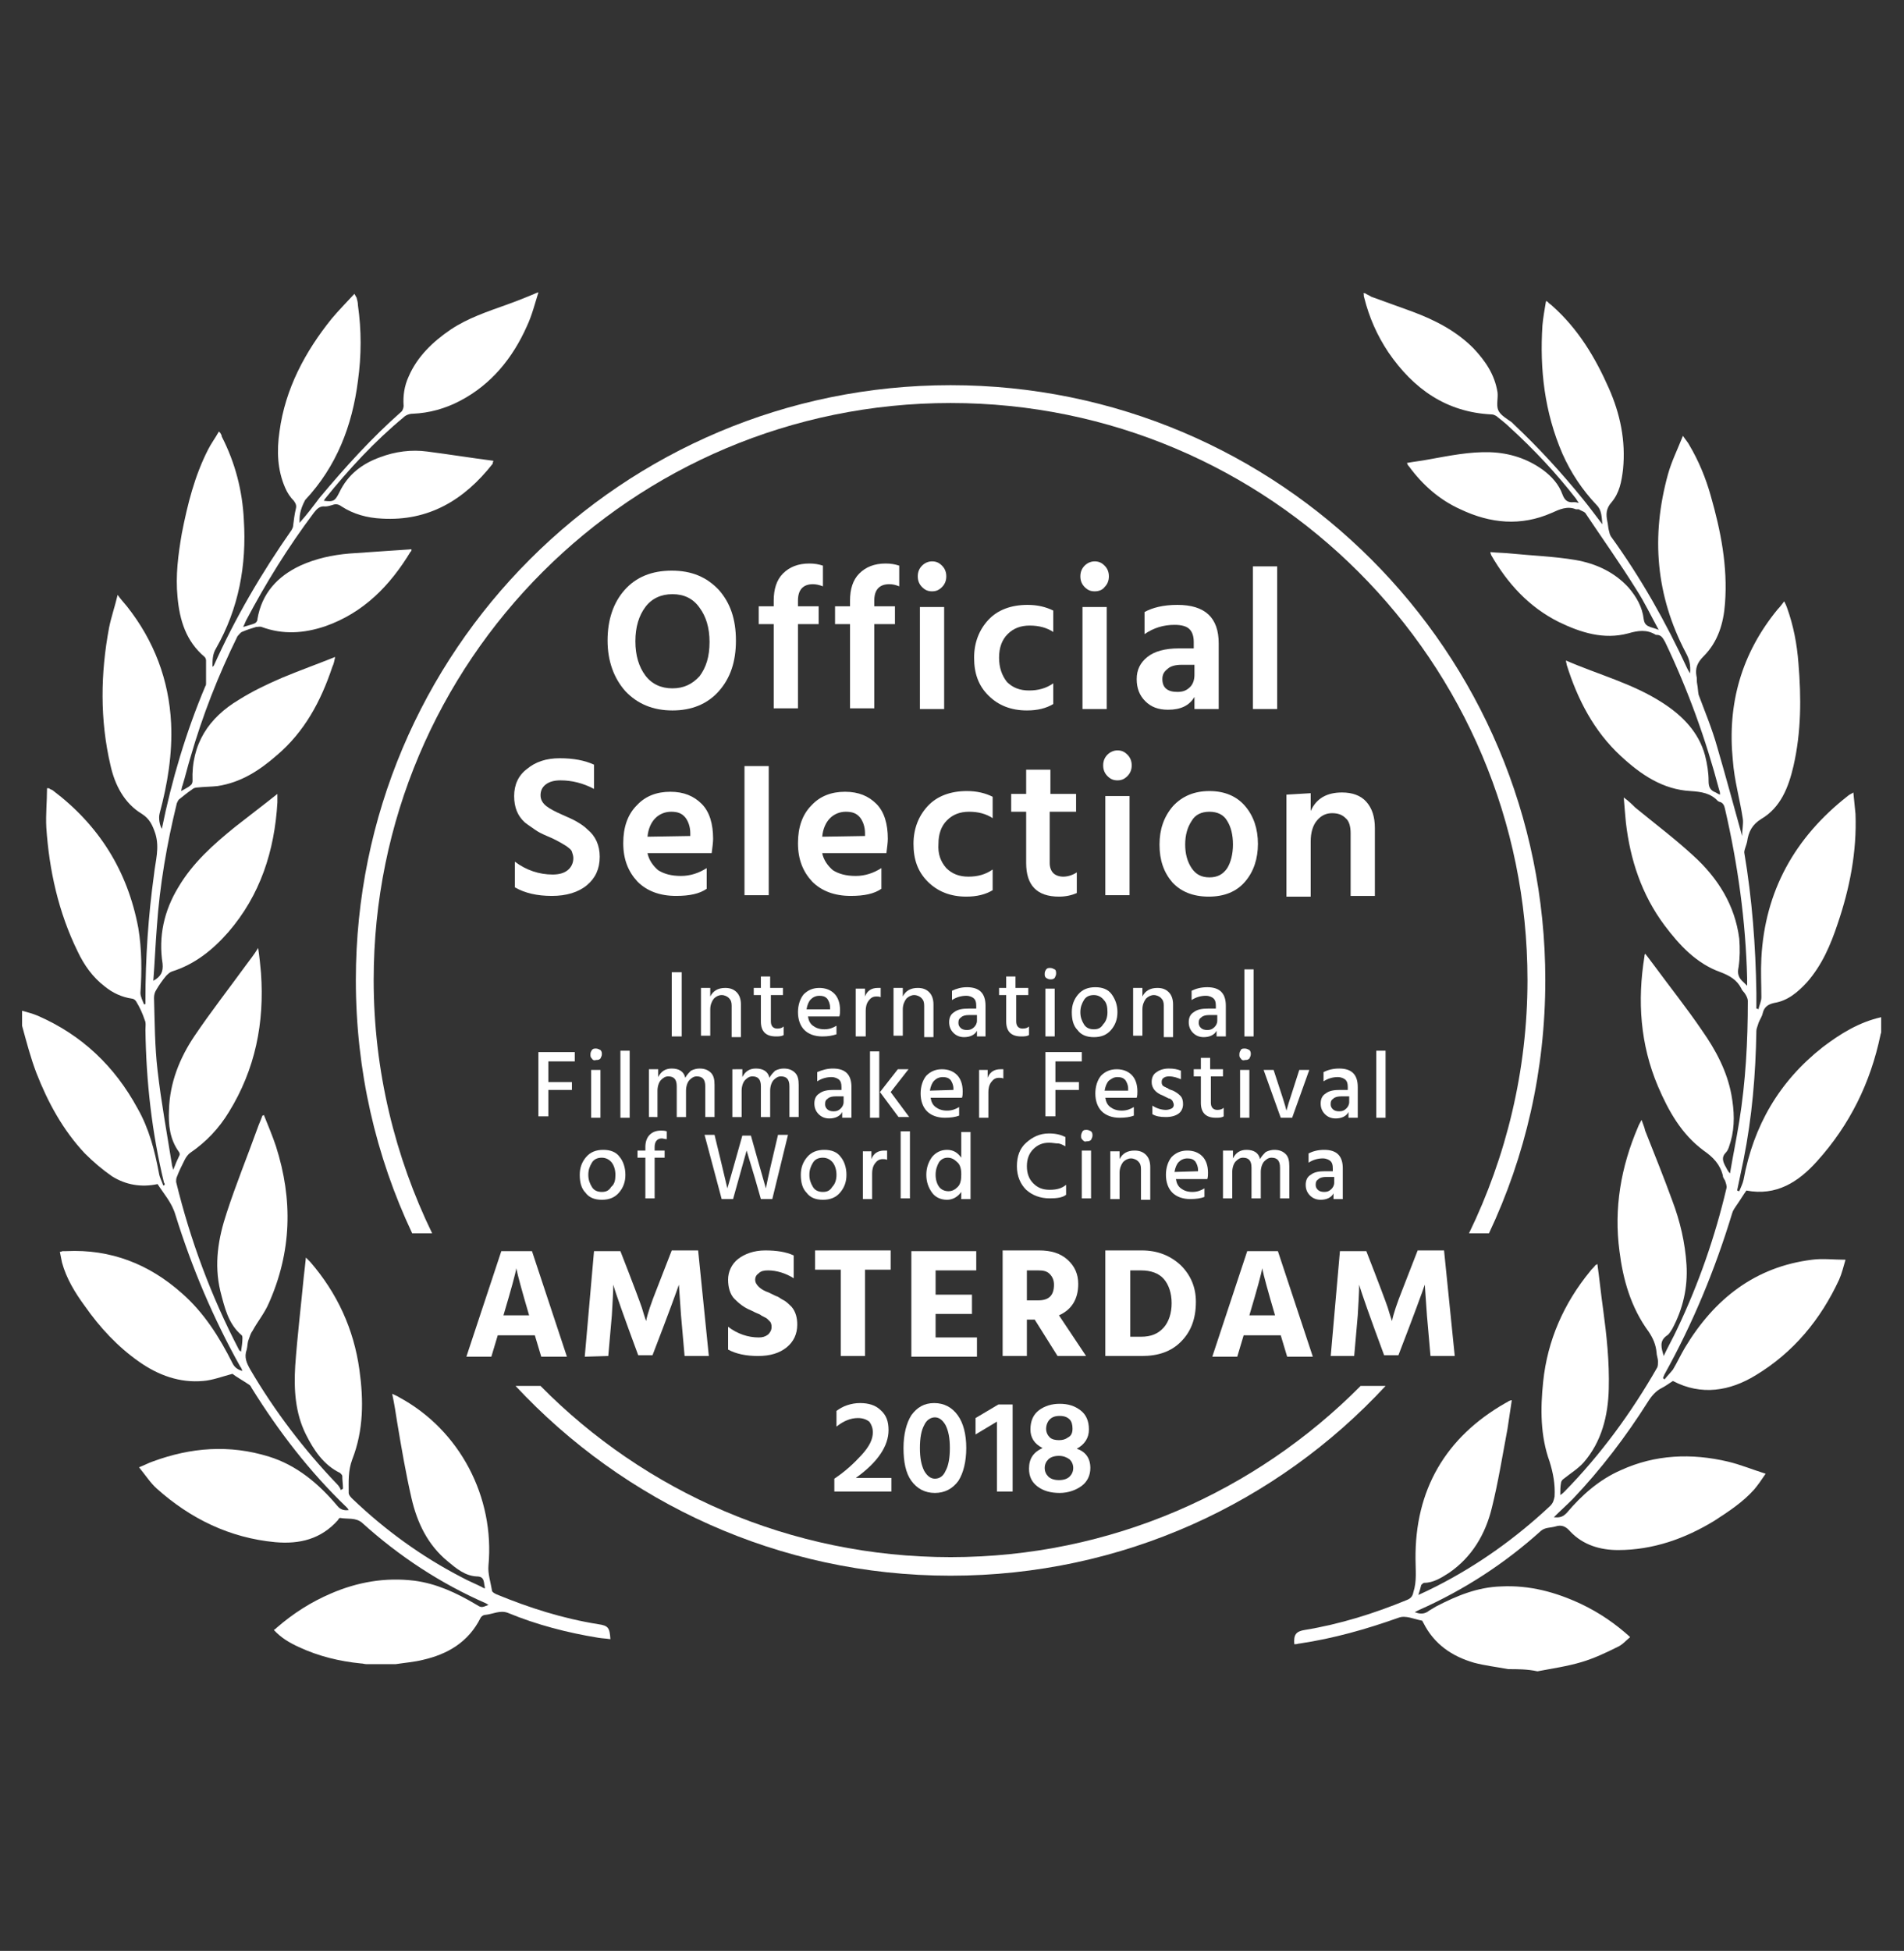 <?xml version="1.0" encoding="utf-8"?>
<!-- Generator: Adobe Illustrator 21.1.0, SVG Export Plug-In . SVG Version: 6.00 Build 0)  -->
<svg version="1.1" id="Layer_1" xmlns="http://www.w3.org/2000/svg" xmlns:xlink="http://www.w3.org/1999/xlink" x="0px" y="0px"
	 viewBox="0 0 267 273.5" style="enable-background:new 0 0 267 273.5;" xml:space="preserve">
<rect x="0" y="0" width="267" height="273.5" fill="#333333" stroke="none"/>
<style type="text/css">
	.st0{fill:#FFFFFF;}
</style>
<g>
	<g>
		<path class="st0" d="M190.8,194.3c-14.7,14.8-35,24-57.5,24c-22.5,0-42.9-9.2-57.5-24h-3.5c15.2,16.3,36.9,26.6,61,26.6
			c24.1,0,45.8-10.2,61-26.6H190.8z"/>
		<path class="st0" d="M60.6,172.9c-5.2-10.7-8.2-22.8-8.2-35.5c0-44.7,36.2-80.9,80.9-80.9c44.7,0,80.9,36.2,80.9,80.9
			c0,12.7-3,24.8-8.2,35.5h2.8c5.1-10.8,7.9-22.8,7.9-35.5c0-46.1-37.3-83.4-83.4-83.4c-46.1,0-83.4,37.3-83.4,83.4
			c0,12.7,2.8,24.7,7.9,35.5H60.6z"/>
	</g>
	<g>
		<path class="st0" d="M75.5,41c-0.5,1.6-0.9,3.2-1.6,4.7c-2,4.5-5,8.2-9.4,10.5c-2.1,1.1-4.3,1.7-6.6,1.8c-0.5,0-1,0.2-1.3,0.5
			c-4.1,3.4-7.7,7.3-11,11.4c-0.1,0.1-0.1,0.2-0.2,0.3c1.4,0.2,1.6,0,2.2-1.2c1.2-2.5,3.2-4,5.7-4.9c2.1-0.8,4.4-1.1,6.6-0.8
			c3.1,0.4,6.2,0.9,9.3,1.3c-0.1,0.2-0.1,0.3-0.1,0.4c-4,5.1-9,8.1-15.6,7.7c-2-0.1-3.9-0.6-5.6-1.7c-0.4-0.3-0.8-0.4-1.3-0.2
			c-0.3,0.1-0.7,0.2-1,0.2c-0.8-0.1-1.2,0.4-1.6,0.9c-3.6,4.8-6.7,9.8-9.5,15.1c-0.1,0.2-0.2,0.5-0.4,0.9c0.6-0.2,1.1-0.3,1.6-0.5
			c0.2-0.1,0.4-0.3,0.4-0.6c0.6-3.6,2.8-6,6-7.5c2.2-1,4.5-1.5,6.9-1.7c2.9-0.2,5.8-0.4,8.7-0.6c0,0.2,0,0.3-0.1,0.3
			c-2.9,4.8-6.6,8.6-12,10.5c-3,1-5.9,1.2-8.9,0.1c-0.2-0.1-0.6,0-0.8,0c-0.7,0.2-1.3,0.4-2,0.7c-0.2,0.1-0.4,0.4-0.6,0.6
			c-2.7,5.5-4.9,11.1-6.6,17c-0.4,1.3-0.7,2.6-1.1,3.9c-0.1,0.2-0.1,0.4-0.2,0.8c0.5-0.3,1-0.5,1.3-0.8c0.2-0.1,0.3-0.4,0.3-0.6
			c-0.2-5.2,2.3-8.9,6.5-11.4c1.9-1.2,4-2.2,6.1-3.1c2.4-1,4.9-1.9,7.4-2.9c-0.1,0.5-0.2,1-0.4,1.4c-1.6,4.8-3.9,9.1-7.8,12.4
			c-2.4,2.1-5,3.8-8.3,4.3c-0.9,0.1-1.9,0.1-2.8,0.2c-0.3,0-0.6,0.1-0.8,0.3c-0.6,0.4-1.2,0.9-1.7,1.3c-0.2,0.1-0.3,0.4-0.4,0.6
			c-1.4,5.7-2.4,11.5-2.8,17.3c-0.2,2.5-0.3,5-0.5,7.6c1.1-0.6,1.4-1.3,1.3-2.4c-0.6-3.8,0.2-7.4,2.2-10.7c2-3.4,4.9-6,8-8.5
			c1.9-1.5,3.9-3,5.9-4.6c0,0.4,0,0.8,0,1.2c-0.4,6.8-2.4,13-6.9,18.2c-2.2,2.5-4.7,4.5-7.9,5.5c-0.3,0.1-0.6,0.4-0.8,0.6
			c-0.5,0.6-1,1.3-1.4,2c-0.2,0.3-0.3,0.7-0.3,1.1c0.1,3.4,0.1,6.8,0.5,10.2c0.5,4.4,1.3,8.7,2,13.1c0,0.2,0.1,0.4,0.2,0.8
			c0.3-0.8,0.6-1.5,0.9-2.1c0-0.1,0-0.3-0.1-0.4c-1.3-1.8-1.5-3.8-1.4-5.9c0.1-3.8,1.5-7.3,3.6-10.4c2.3-3.4,4.8-6.6,7.2-9.9
			c0.5-0.7,1.1-1.4,1.7-2.4c0.2,1.3,0.3,2.4,0.4,3.5c0.5,7-0.8,13.5-4.5,19.5c-1.4,2.3-3.2,4.2-5.4,5.7c-0.3,0.2-0.6,0.6-0.8,1
			c-0.4,0.8-0.8,1.6-1.1,2.4c-0.1,0.2-0.1,0.5-0.1,0.7c2,8.2,4.9,16,8.8,23.5c0,0.1,0.1,0.1,0.3,0.3c0.1-0.7,0.2-1.3,0.2-1.9
			c0-0.1,0-0.3-0.1-0.4c-1.9-1.6-2.4-3.9-3-6.2c-0.9-3.8-0.3-7.4,0.9-11c1.3-4,2.9-7.9,4.3-11.8c0.2-0.6,0.5-1.2,0.7-1.8
			c0.1,0,0.1,0,0.2-0.1c0.6,1.5,1.2,2.9,1.7,4.4c2.4,7.5,2.2,14.8-1,22c-0.6,1.4-1.6,2.6-2.3,3.9c-0.3,0.4-0.4,0.9-0.6,1.4
			c-0.1,0.4-0.1,0.8-0.2,1.2c-0.4,1.1,0,1.9,0.5,2.8c3.4,5.8,7.5,11.2,12.2,16.1c0.2,0.2,0.4,0.5,0.5,0.8c0.1-0.1,0.2-0.1,0.3-0.2
			c0-0.6-0.1-1.2-0.1-1.8c0-0.1-0.2-0.3-0.3-0.4c-2.3-1.1-3.7-3.2-4.8-5.4c-1.5-3-1.7-6.3-1.5-9.6c0.3-4.2,0.8-8.3,1.2-12.5
			c0.1-0.9,0.2-1.7,0.3-2.7c0.2,0.2,0.4,0.4,0.6,0.6c3.8,4.4,6.1,9.4,6.9,15.1c0.6,4.3,0.6,8.5-1,12.6c-0.6,1.6-0.5,3.1-0.5,4.7
			c0,0.3,0.3,0.6,0.5,0.8c4.6,4.4,9.7,8.1,15.3,11c0.9,0.5,1.9,0.9,2.9,1.4c0.1,0.1,0.2,0.1,0.4,0.2c0-0.3-0.1-0.5-0.1-0.7
			c-0.1-0.7-0.3-1-1.1-1c-1.6-0.1-2.8-1.1-4-2.1c-2.8-2.3-4.3-5.4-5.1-8.9c-0.8-3.5-1.4-7-2-10.6c-0.2-1.3-0.4-2.6-0.7-4
			c0.4,0.2,0.7,0.3,1,0.5c8.5,4.6,13.4,14,12.5,23.6c-0.1,1.1,0.3,2.3,0.5,3.5c0,0.2,0.4,0.4,0.6,0.5c4.6,1.9,9.3,3.4,14.3,4.2
			c1.4,0.2,1.6,0.5,1.7,2.1c-0.6-0.1-1.1-0.1-1.7-0.2c-4.3-0.7-8.6-1.8-12.7-3.5c-1.1-0.4-2.1,0.2-3.2,0.3c-0.2,0-0.5,0.2-0.6,0.4
			c-1.7,3.4-4.6,5.1-8.1,5.9c-1.2,0.3-2.5,0.4-3.8,0.6c-1.4,0-2.7,0-4.1,0c-0.3,0-0.5-0.1-0.8-0.1c-3-0.3-5.9-1-8.7-2.3
			c-1.3-0.6-2.5-1.3-3.5-2.4c0.2-0.1,0.3-0.2,0.4-0.3c2.3-2,4.8-3.6,7.6-4.8c3.7-1.6,7.6-2.3,11.7-1.8c3.1,0.4,5.9,1.7,8.6,3.3
			c0.8,0.5,0.8,0.5,1.8,0.1c-0.1-0.1-0.2-0.1-0.3-0.2c-6.4-2.8-12.2-6.6-17.4-11.3c-0.9-0.8-2.1-0.5-3.1-0.7c-0.1,0-0.2,0.1-0.3,0.3
			c-2.4,2.7-5.4,3.4-8.8,3.1c-6.4-0.6-11.9-3.3-16.6-7.5c-0.9-0.8-1.6-1.9-2.5-3c0.8-0.3,1.3-0.6,1.9-0.8c5.4-2,10.8-2.4,16.3-0.7
			c3.9,1.2,7,3.8,9.6,6.9c0.4,0.5,0.9,0.7,1.6,0.6c-0.1-0.2-0.2-0.3-0.3-0.4c-5.2-5-9.5-10.6-13.3-16.7c-0.1-0.2-0.2-0.4-0.4-0.5
			c-0.9-0.6-1.8-1.1-2.3-1.5c-1.5,0.4-2.8,0.9-4.1,1c-3.3,0.3-6.3-0.8-9-2.7c-3-2.1-5.5-4.8-7.6-7.8c-1.4-1.9-2.6-3.9-3.2-6.1
			c-0.1-0.5-0.2-1-0.3-1.5c0.2,0,0.3-0.1,0.4-0.1c0.2,0,0.3,0,0.5,0c6.2-0.3,11.6,1.8,16.2,5.9c3.1,2.7,5.3,6.2,7.1,9.8
			c0.3,0.6,0.7,0.9,1.4,1.1c-0.1-0.3-0.2-0.5-0.3-0.6c-3.8-6.8-6.8-13.9-9.1-21.3c-0.5-1.7-1.6-2.9-2.5-4.3
			c-2.3,0.5-4.5,0.1-6.4-1.1c-1.3-0.9-2.6-2-3.8-3.2c-3.1-3.3-5.2-7.2-6.8-11.3c-0.8-2.1-1.4-4.4-2-6.6c0-0.7,0-1.4,0-2.1
			c0.7,0.2,1.5,0.4,2.2,0.7c6.2,2.7,10.8,7.1,14,13c1.6,2.8,2.4,5.9,3,9.1c0.1,0.6,0.4,1.1,0.6,1.7c0.1,0,0.2-0.1,0.2-0.1
			c0-0.1,0-0.2-0.1-0.3c-1.7-7-2.5-14.2-2.6-21.4c0-0.5,0.1-1-0.1-1.4c-0.3-0.9-0.7-1.8-1.2-2.6c-0.1-0.2-0.4-0.4-0.6-0.4
			c-1.4-0.2-2.7-0.8-3.8-1.7c-1.7-1.3-2.9-3-3.8-4.9c-2.7-5.5-4-11.4-4.4-17.4c-0.1-1.8,0.1-3.6,0.1-5.5c0.3,0,0.3,0,0.4,0.1
			c0.1,0.1,0.3,0.1,0.4,0.2c6.5,4.9,10.5,11.3,12,19.3c0.5,3,0.5,6.1,0.3,9.1c0,0.5,0.3,1.1,0.5,1.6c0.1,0,0.2,0,0.2-0.1
			c0-0.2,0-0.3,0-0.5c0-5.9,0.4-11.8,1.2-17.6c0.2-1.9,0.8-3.7,0.2-5.7c-0.4-1.2-0.8-2.1-1.9-2.8c-2.5-1.5-3.8-4.1-4.4-6.8
			c-1.5-6.4-1.4-12.9-0.2-19.3c0.3-1.5,0.8-2.9,1.2-4.6c0.5,0.7,0.9,1.1,1.3,1.6c3.8,4.8,5.9,10.3,6.2,16.4
			c0.2,4.3-0.5,8.5-1.6,12.6c-0.2,0.7,0,1.7,0.3,2.2c1.4-6.9,3.4-13.6,6.1-20c0.1-0.1,0.1-0.3,0.1-0.4c0-1.1,0-2.1,0-3.2
			c0-0.2-0.1-0.4-0.2-0.5c-2.6-2.2-3.5-5.1-3.8-8.4c-0.3-3,0.1-6,0.6-8.9c0.8-4.1,1.8-8.1,3.7-11.8c0.4-0.8,1-1.6,1.5-2.5
			c0.1,0.1,0.2,0.2,0.2,0.2c0.1,0.2,0.2,0.3,0.2,0.5c1.9,3.7,2.9,7.6,3.1,11.7c0.4,6.3-0.7,12.4-3.9,18c-0.5,0.8-0.5,1.7-0.5,2.6
			c0.1-0.1,0.2-0.2,0.2-0.2c3-6.7,6.7-13,10.9-19c0.1-0.2,0.2-0.4,0.2-0.5c0.1-0.8,0.2-1.7,0.4-2.5c0.1-0.4,0-0.7-0.3-1.1
			c-0.5-0.5-0.9-1.1-1.2-1.8c-1.1-2.5-1.2-5.2-0.8-7.9c0.8-6,3.6-11.2,7.3-15.8c1-1.2,2.1-2.3,3.2-3.5c0.2,0.3,0.2,0.4,0.3,0.5
			c0.1,0.4,0.2,0.7,0.2,1.1c0.5,3.5,0.5,7,0,10.6c-0.8,6.3-3,12-7.4,16.7C42,71.6,42,72.4,42,73.3c1-1.1,1.9-2.3,2.8-3.5
			c3.6-4.3,7.3-8.4,11.5-12.1c0.2-0.2,0.3-0.6,0.3-0.8c-0.1-1.4,0.1-2.8,0.7-4.1c1.2-2.8,3.4-4.9,5.9-6.6c2.4-1.6,5.1-2.5,7.9-3.5
			c1.4-0.5,2.9-1.1,4.3-1.7C75.4,41,75.4,41,75.5,41z"/>
	</g>
	<g>
		<path class="st0" d="M211.5,234c-1.6-0.3-3.3-0.5-4.8-0.9c-3.1-0.9-5.6-2.6-7.1-5.6c-0.1-0.1-0.1-0.3-0.2-0.3
			c-1.1-0.2-2.3-0.8-3.3-0.4c-4.5,1.6-9.1,2.9-13.8,3.6c-0.2,0-0.4,0.1-0.6,0.1c-0.1,0-0.1,0-0.2,0c-0.1-1.3,0.2-1.8,1.5-2
			c4.9-0.8,9.7-2.3,14.3-4.2c0.5-0.2,0.8-0.5,0.9-1.1c0.5-1.5,0.3-3.1,0.3-4.6c-0.1-9.7,4.2-17.1,12.6-21.9c0.2-0.1,0.4-0.2,0.5-0.3
			c0.1,0,0.2-0.1,0.4-0.1c-0.2,1.4-0.4,2.7-0.6,4c-0.7,3.7-1.3,7.5-2.2,11.1c-0.9,3.7-2.8,6.9-6,9.1c-1.1,0.7-2.2,1.4-3.5,1.4
			c-0.1,0-0.3,0.2-0.4,0.3c-0.1,0.4-0.2,0.8-0.4,1.4c0.9-0.4,1.7-0.8,2.5-1.2c5.9-3,11.2-6.8,16-11.3c0.4-0.4,0.5-0.8,0.6-1.3
			c0.1-1.7-0.2-3.3-0.7-4.9c-1.3-3.6-1.3-7.4-0.9-11.2c0.6-5.8,2.9-11,6.6-15.5c0.2-0.3,0.5-0.5,0.7-0.8c0.1-0.1,0.2-0.1,0.3-0.2
			c0.3,2.1,0.5,4.2,0.8,6.3c0.5,3.7,0.9,7.4,0.8,11.2c-0.1,3.8-1,7.4-3.5,10.3c-0.8,0.9-1.8,1.5-2.8,2.3c-0.2,0.1-0.4,0.4-0.4,0.6
			c-0.1,0.5-0.1,1.1-0.1,1.7c0.3-0.2,0.4-0.3,0.6-0.5c5.1-5.2,9.4-11.1,13-17.4c0.1-0.2,0.1-0.6,0.1-0.8c0-0.5-0.2-0.9-0.2-1.3
			c-0.1-1.1-0.5-2-1.1-2.9c-2.5-3.4-3.6-7.3-4.1-11.3c-0.8-6,0.2-11.8,2.6-17.4c0.1-0.3,0.3-0.6,0.5-1c0.2,0.6,0.4,1,0.5,1.5
			c1.3,3.3,2.6,6.5,3.8,9.8c1.1,2.9,1.8,5.9,2,9c0.2,3.2-0.5,6.2-2,9c-0.2,0.3-0.4,0.7-0.7,0.9c-1.2,0.8-0.8,1.8-0.5,2.9
			c0.6-1.3,1.3-2.5,1.9-3.8c3-6.3,5.3-12.9,6.9-19.7c0.1-0.3-0.1-0.8-0.2-1.1c-0.1-0.2-0.3-0.4-0.3-0.7c-0.4-1.6-1.4-2.6-2.7-3.5
			c-3.1-2.3-4.9-5.5-6.4-9c-2.5-5.9-2.9-12-1.9-18.2c0-0.1,0-0.2,0.1-0.4c0.5,0.6,0.9,1.2,1.3,1.7c2.2,3,4.6,6,6.7,9.1
			c1.9,2.7,3.5,5.7,4.1,9c0.4,2.2,0.5,4.4-0.1,6.5c-0.2,0.6-0.3,1.2-0.7,1.6c-0.6,0.6-0.4,1.2-0.1,1.8c0.2,0.3,0.3,0.7,0.7,1.1
			c0.4-2.4,0.9-4.8,1.3-7.3c0.9-5.6,1.2-11.2,1.2-16.9c0-0.3-0.2-0.7-0.4-1c-0.1-0.2-0.4-0.4-0.5-0.7c-0.6-1.2-1.6-1.8-2.9-2.3
			c-3.4-1.2-5.8-3.8-7.9-6.6c-3.2-4.3-4.8-9.2-5.4-14.4c-0.1-1.1-0.2-2.2-0.3-3.5c0.7,0.5,1.2,1,1.6,1.4c2.8,2.3,5.6,4.4,8.2,6.8
			c3.4,3.1,5.8,6.9,6.4,11.6c0.1,1.3,0.1,2.7-0.1,4c-0.2,0.9,0,1.5,0.7,2.1c0.1,0.1,0.3,0.3,0.5,0.5c0-0.5,0-0.8,0-1.1
			c-0.2-8-1.3-15.9-3.1-23.7c-0.1-0.5-0.3-0.9-0.8-1c-0.1,0-0.1-0.1-0.2-0.1c-1-1.1-2.3-1.3-3.8-1.4c-3.9-0.2-7-2.3-9.8-4.9
			c-3.8-3.5-6.1-8-7.6-12.8c0-0.2-0.1-0.3-0.1-0.6c4.6,2,9.3,3.2,13.5,5.9c2.8,1.8,5.1,4.1,6,7.4c0.3,1.2,0.5,2.4,0.5,3.6
			c0,0.8,0.2,1.3,1,1.6c0.2,0.1,0.3,0.2,0.6,0.3c0-0.2,0-0.4-0.1-0.6c-1.9-7.2-4.4-14.1-7.6-20.8c-0.3-0.5-0.5-1-1.2-1
			c0,0-0.1,0-0.1,0c-1.3-0.8-2.5-0.6-3.9-0.2c-3.4,0.9-6.6-0.1-9.7-1.6c-4.2-2.1-7.2-5.4-9.5-9.4c0-0.1-0.1-0.2-0.1-0.4
			c1,0.1,2,0.1,2.9,0.2c3,0.3,6,0.4,9,0.9c2.9,0.5,5.5,1.7,7.5,3.9c1.1,1.3,1.9,2.7,2.1,4.4c0.1,0.7,0.4,0.9,0.9,1.1
			c0.3,0.1,0.7,0.2,1.2,0.4c-1.1-2-2-3.9-3.1-5.6c-2.3-3.7-4.8-7.2-7.2-10.8c-0.2-0.2-0.6-0.3-0.9-0.5c-0.1,0-0.3,0-0.4,0
			c-1.2-0.5-2.3,0-3.4,0.5c-4.3,1.9-8.6,1.5-12.8-0.5c-2.9-1.3-5.3-3.4-7.2-6c-0.1-0.1-0.2-0.2-0.3-0.5c1.1-0.2,2.1-0.3,3.1-0.5
			c2.8-0.5,5.7-1.1,8.6-1c2.7,0.1,5.2,0.9,7.4,2.5c1.2,0.9,2.2,2,2.7,3.4c0.3,0.8,0.7,1.2,1.6,1.1c0.2,0,0.3,0,0.7,0.1
			c-0.2-0.3-0.3-0.4-0.4-0.6c-2.8-3.6-5.9-6.9-9.3-10c-0.6-0.6-1.3-1.1-1.9-1.6c-0.2-0.1-0.4-0.2-0.6-0.2c-6.4-0.3-11-3.6-14.5-8.7
			c-1.6-2.4-2.7-4.9-3.4-7.7c-0.1-0.2,0-0.4-0.1-0.6c0.1,0,0.1,0,0.2,0c0.3,0.2,0.6,0.3,0.9,0.5c1.9,0.7,3.9,1.4,5.8,2.1
			c3.2,1.2,6.1,2.7,8.5,5.1c1.7,1.8,3,3.7,3.4,6.2c0.1,0.8-0.2,1.8,0.1,2.5c0.3,0.7,1.2,1.2,1.9,1.7c0.1,0.1,0.2,0.2,0.3,0.3
			c3.5,3.3,6.7,6.8,9.7,10.5c0.9,1.1,1.7,2.2,2.7,3.5c-0.1-1.1-0.1-2-0.8-2.7c-2-2.1-3.6-4.5-4.8-7.2c-2.5-5.8-3.2-11.8-2.8-18
			c0.1-1.1,0.3-2.2,0.5-3.4c0.2,0.1,0.3,0.1,0.3,0.2c0.2,0.2,0.4,0.3,0.6,0.5c3.6,3.2,6,7.2,7.9,11.5c1.6,3.6,2.4,7.4,2,11.4
			c-0.2,1.7-0.5,3.3-1.6,4.6c-0.8,0.9-0.8,1.7-0.6,2.7c0.1,0.4,0.1,0.8,0.2,1.2c0.1,0.3,0.1,0.6,0.3,0.9c4.2,5.8,7.7,12,10.7,18.5
			c0.1,0.2,0.2,0.4,0.4,0.7c0.1-1.2-0.1-2-0.6-2.9c-4.2-8-4.9-16.3-2.5-25c0.5-1.8,1.3-3.4,2.1-5.4c0.4,0.6,0.7,0.9,0.9,1.3
			c1.3,2.2,2.3,4.6,3,7.1c1.4,4.9,2.4,9.9,2,15.1c-0.2,2.8-1,5.4-3,7.4c-0.9,0.9-1.2,1.7-1,2.8c0.1,0.3,0,0.7,0.1,1.1
			c0.1,0.5,0.1,1,0.2,1.5c0.9,2.4,1.9,4.8,2.6,7.3c1.2,4.1,2.3,8.2,3.5,12.5c0-0.9,0.2-1.7,0.1-2.4c-0.4-2.7-1.2-5.4-1.4-8.2
			c-0.8-7.9,1.2-15,6.3-21.2c0.3-0.3,0.6-0.7,0.9-1.1c0.2,0.4,0.3,0.6,0.4,0.9c0.9,2.5,1.4,5.1,1.6,7.8c0.4,4.8,0.4,9.6-0.7,14.4
			c-0.7,3-1.8,5.8-4.5,7.4c-1.3,0.8-1.8,1.8-2,3.2c-0.1,0.5-0.4,1.1-0.4,1.5c1.1,6.5,1.6,13.1,1.7,19.7c0,0.7,0,1.4,0,2.2
			c0.1,0,0.2,0,0.3,0.1c0.1-0.6,0.4-1.1,0.4-1.7c0-1.8-0.1-3.6,0-5.5c0.5-9.4,4.7-16.9,12.1-22.7c0.2-0.2,0.5-0.3,0.8-0.5
			c0.1,1.1,0.2,2.1,0.3,3c0.2,5.3-0.8,10.4-2.5,15.4c-1,3-2.2,5.8-4.3,8.2c-1.3,1.4-2.7,2.6-4.6,2.9c-0.9,0.2-1.4,0.6-1.6,1.4
			c-0.1,0.5-0.4,0.9-0.6,1.4c-0.1,0.4-0.3,0.8-0.3,1.1c-0.1,6.1-0.6,12.1-1.8,18.1c-0.3,1.4-0.6,2.9-0.9,4.3c0.1,0,0.2,0.1,0.3,0.1
			c0.2-0.5,0.5-1.1,0.6-1.6c1.4-7.6,5-13.8,11.1-18.6c2.5-1.9,5.1-3.5,8.2-4.2c0,0.7,0,1.4,0,2.1c0,0.1-0.1,0.3-0.1,0.4
			c-1.4,6.7-4.3,12.6-8.9,17.7c-2.6,2.9-5.7,4.9-9.9,4.1c-0.5,0.7-0.9,1.4-1.4,2.1c-0.2,0.3-0.5,0.7-0.6,1.1
			c-2.4,7.9-5.5,15.4-9.5,22.6c-0.1,0.2-0.1,0.3-0.2,0.5c0.1,0.1,0.2,0.1,0.2,0.2c0.4-0.5,0.8-0.9,1.2-1.4c0.6-1,1.1-2.1,1.7-3.1
			c4.1-6.8,9.8-11.3,17.8-12.3c1.5-0.2,3,0,4.7,0c-0.3,1-0.5,1.9-0.9,2.8c-2.6,5.6-6.4,10.2-11.7,13.4c-3.6,2.2-7.6,2.9-11.6,0.8
			c-0.5,0.3-1,0.7-1.6,1c-0.8,0.4-1.4,1.1-1.9,1.9c-3.1,4.9-6.6,9.5-10.6,13.7c-0.8,0.8-1.7,1.6-2.6,2.5c0.9,0.1,1.3-0.1,1.8-0.6
			c2.1-2.5,4.6-4.7,7.6-6c4.8-2.2,9.9-2.4,15-1.2c1.7,0.4,3.4,1.1,5.3,1.7c-0.6,0.9-1.1,1.6-1.6,2.2c-1.6,1.8-3.6,3.1-5.6,4.4
			c-4.1,2.5-8.6,4.1-13.5,4.1c-2.5,0-4.9-0.7-6.7-2.6c-0.6-0.7-1.2-1-2.1-0.7c-0.7,0.2-1.4,0.1-2,0.6c-5.1,4.6-10.8,8.3-17.1,11.1
			c-0.2,0.1-0.4,0.2-0.6,0.3c0.7,0.3,1.4,0.3,2-0.2c0.3-0.2,0.7-0.4,1-0.6c2.9-1.5,5.8-2.7,9.1-2.8c4-0.2,7.7,0.8,11.3,2.5
			c2.5,1.2,4.7,2.7,6.8,4.6c-0.6,0.5-1.1,1.1-1.8,1.4c-1.6,0.8-3.3,1.6-5,2.1c-2,0.6-4.1,0.9-6.2,1.3C214.2,234,212.8,234,211.5,234
			z"/>
	</g>
	<g>
		<g>
			<path class="st0" d="M94.3,99.6c-2.7,0-4.9-0.9-6.6-2.7c-1.6-1.8-2.5-4.2-2.5-7.1c0-2.9,0.8-5.3,2.4-7.1c1.6-1.8,3.8-2.7,6.6-2.7
				c2.8,0,4.9,0.9,6.6,2.7c1.6,1.8,2.4,4.1,2.4,7.1c0,3-0.8,5.3-2.4,7.1C99.2,98.7,97,99.6,94.3,99.6z M94.3,83.3
				c-1.6,0-2.9,0.6-3.8,1.8c-0.9,1.2-1.4,2.8-1.4,4.8c0,2,0.5,3.6,1.4,4.8c0.9,1.2,2.2,1.8,3.8,1.8c1.6,0,2.8-0.6,3.8-1.7
				c0.9-1.2,1.4-2.7,1.4-4.8c0-2-0.5-3.6-1.4-4.8C97.2,83.9,95.9,83.3,94.3,83.3z"/>
		</g>
		<g>
			<path class="st0" d="M114,81.9c-1.4,0-2.1,0.8-2.1,2.3v0.8h2.9v2.5h-2.9l0,11.8h-3.4l0-11.8h-2.1v-2.5l2.1,0v-0.8
				c0-1.6,0.4-2.9,1.3-3.8c0.9-0.9,2.1-1.4,3.7-1.4c0.7,0,1.3,0.1,1.9,0.3v2.9C114.9,82,114.4,81.9,114,81.9z"/>
		</g>
		<g>
			<path class="st0" d="M124.7,81.9c-1.4,0-2.1,0.8-2.1,2.3v0.8l2.9,0l0,2.5h-2.9l0,11.8h-3.4l0-11.8h-2.1v-2.5h2.1v-0.8
				c0-1.6,0.4-2.9,1.3-3.8c0.9-0.9,2.1-1.4,3.7-1.4c0.7,0,1.3,0.1,1.9,0.3l0,2.9C125.6,82,125.2,81.9,124.7,81.9z"/>
		</g>
		<g>
			<path class="st0" d="M130.7,82.9c-0.6,0-1-0.2-1.4-0.6c-0.4-0.4-0.6-0.9-0.6-1.5c0-0.6,0.2-1.1,0.6-1.5c0.4-0.4,0.9-0.6,1.4-0.6
				c0.6,0,1,0.2,1.4,0.6c0.4,0.4,0.6,0.9,0.6,1.5c0,0.6-0.2,1.1-0.6,1.5C131.7,82.7,131.3,82.9,130.7,82.9z M129,99.4l0-14.3l3.4,0
				v14.3L129,99.4z"/>
		</g>
		<g>
			<path class="st0" d="M141.2,95.6c0.8,0.8,1.8,1.2,3.1,1.2c1.3,0,2.4-0.3,3.4-1v2.9c-1,0.6-2.2,0.9-3.7,0.9c-2.2,0-4-0.7-5.4-2.1
				c-1.4-1.4-2-3.1-2-5.3c0-2.1,0.7-3.9,2-5.3c1.3-1.4,3.2-2.1,5.5-2.1c1.4,0,2.6,0.3,3.6,0.8v3c-0.9-0.6-2-0.9-3.3-0.9
				c-1.3,0-2.3,0.4-3.1,1.2c-0.8,0.8-1.2,1.9-1.2,3.3C140.1,93.6,140.5,94.7,141.2,95.6z"/>
		</g>
		<g>
			<path class="st0" d="M153.5,82.9c-0.6,0-1-0.2-1.4-0.6c-0.4-0.4-0.6-0.9-0.6-1.5c0-0.6,0.2-1.1,0.6-1.5c0.4-0.4,0.9-0.6,1.4-0.6
				c0.6,0,1,0.2,1.4,0.6c0.4,0.4,0.6,0.9,0.6,1.5c0,0.6-0.2,1.1-0.6,1.5C154.6,82.7,154.1,82.9,153.5,82.9z M151.8,99.4V85.1l3.4,0
				l0,14.3H151.8z"/>
		</g>
		<g>
			<path class="st0" d="M165.1,84.8c3.9,0,5.8,1.8,5.8,5.4l0,9.2h-3.4v-1.7c-0.7,1.2-1.9,1.8-3.7,1.8c-1.4,0-2.4-0.4-3.2-1.2
				c-0.8-0.8-1.2-1.8-1.2-3.1c0-1.3,0.5-2.3,1.5-3.1c1-0.8,2.5-1.2,4.4-1.2h2.1v-0.9c0-0.8-0.2-1.4-0.6-1.8
				c-0.4-0.4-1.1-0.6-2.1-0.6c-1.5,0-2.9,0.4-4.2,1.3v-3.1C161.6,85.2,163.1,84.8,165.1,84.8z M167.5,93.2h-1.8
				c-0.9,0-1.6,0.2-2,0.6c-0.5,0.4-0.7,0.8-0.7,1.4c0,1.2,0.7,1.8,2.1,1.8c0.8,0,1.3-0.2,1.8-0.7c0.4-0.4,0.6-1,0.6-1.7V93.2z"/>
		</g>
		<g>
			<path class="st0" d="M175.7,99.4l0-20h3.4l0,20H175.7z"/>
		</g>
		<g>
			<path class="st0" d="M78.6,109.4c-0.9,0-1.6,0.2-2.1,0.6c-0.5,0.4-0.7,0.9-0.7,1.5c0,0.6,0.3,1.1,0.8,1.5
				c0.5,0.4,1.3,0.8,2.2,1.2c0.9,0.4,1.6,0.7,2.1,1c0.5,0.3,1,0.6,1.5,1.1c1.1,0.9,1.7,2.2,1.7,3.8c0,1.7-0.6,3-1.8,4
				c-1.2,1-2.9,1.5-4.9,1.5c-2.1,0-3.8-0.4-5.2-1.2v-3.6c1.6,1.2,3.4,1.8,5.3,1.8c0.9,0,1.6-0.2,2.1-0.6c0.5-0.4,0.8-1,0.8-1.7
				c0-0.3-0.1-0.6-0.2-0.9c-0.1-0.3-0.4-0.5-0.8-0.8c-0.8-0.5-1.7-1-2.7-1.4c-0.7-0.3-1.3-0.6-1.7-0.9c-0.4-0.3-0.9-0.6-1.4-1
				c-1-0.9-1.5-2.1-1.5-3.7c0-1.6,0.6-2.9,1.8-3.8c1.2-1,2.7-1.5,4.6-1.5c1.9,0,3.5,0.3,4.8,0.9v3.4
				C81.8,109.8,80.2,109.4,78.6,109.4z"/>
		</g>
		<g>
			<path class="st0" d="M94.8,125.6c-2.3,0-4.1-0.7-5.4-2c-1.3-1.4-2-3.1-2-5.4c0-2.2,0.6-4,1.9-5.3c1.2-1.3,2.8-1.9,4.7-1.9
				c1.9,0,3.3,0.6,4.4,1.7c1.1,1.1,1.6,2.8,1.6,4.9c0,0.5-0.1,1.2-0.2,2l-9,0c0.2,1,0.8,1.8,1.5,2.4c0.8,0.5,1.8,0.8,3.2,0.8
				c1.3,0,2.5-0.4,3.6-1.1v2.9C98.1,125.3,96.7,125.6,94.8,125.6z M96.8,117.2v-0.4c0-0.9-0.3-1.7-0.7-2.2c-0.5-0.6-1.1-0.8-2-0.8
				c-0.8,0-1.6,0.3-2.2,0.9c-0.6,0.6-1,1.5-1.1,2.6L96.8,117.2z"/>
		</g>
		<g>
			<path class="st0" d="M104.4,125.5l0-18.1h3.4l0,18.1H104.4z"/>
		</g>
		<g>
			<path class="st0" d="M119.3,125.6c-2.3,0-4.1-0.7-5.4-2c-1.3-1.4-2-3.1-2-5.4c0-2.2,0.6-4,1.9-5.3c1.2-1.3,2.8-1.9,4.7-1.9
				c1.9,0,3.3,0.6,4.4,1.7c1.1,1.1,1.6,2.8,1.6,4.9c0,0.5-0.1,1.2-0.2,2l-9,0c0.2,1,0.8,1.8,1.5,2.4c0.8,0.5,1.8,0.8,3.2,0.8
				c1.3,0,2.5-0.4,3.6-1.1l0,2.9C122.6,125.3,121.2,125.6,119.3,125.6z M121.3,117.2v-0.4c0-0.9-0.3-1.7-0.7-2.2
				c-0.5-0.6-1.1-0.8-2-0.8c-0.8,0-1.6,0.3-2.2,0.9c-0.6,0.6-1,1.5-1.1,2.6L121.3,117.2z"/>
		</g>
		<g>
			<path class="st0" d="M132.7,121.7c0.8,0.8,1.8,1.2,3.1,1.2c1.3,0,2.4-0.3,3.4-1v2.9c-1,0.6-2.2,0.9-3.7,0.9c-2.2,0-4-0.7-5.4-2.1
				c-1.4-1.4-2-3.1-2-5.3c0-2.1,0.7-3.9,2-5.3c1.3-1.4,3.2-2.1,5.5-2.1c1.4,0,2.6,0.3,3.6,0.8v3c-0.9-0.6-2-0.9-3.3-0.9
				c-1.3,0-2.3,0.4-3.1,1.2c-0.8,0.8-1.2,1.9-1.2,3.3C131.5,119.7,131.9,120.8,132.7,121.7z"/>
		</g>
		<g>
			<path class="st0" d="M147.2,113.7v7.3c0,0.6,0.2,1.1,0.5,1.4c0.3,0.3,0.8,0.5,1.4,0.5c0.6,0,1.3-0.2,1.9-0.6v2.9
				c-0.7,0.3-1.5,0.5-2.5,0.5c-3.1,0-4.6-1.6-4.6-4.7v-7.2h-2.1v-2.5l2.1,0l0-3.4h3.4v3.4l3.6,0v2.5H147.2z"/>
		</g>
		<g>
			<path class="st0" d="M156.7,109.4c-0.6,0-1-0.2-1.4-0.6c-0.4-0.4-0.6-0.9-0.6-1.5c0-0.6,0.2-1.1,0.6-1.5c0.4-0.4,0.9-0.6,1.4-0.6
				c0.6,0,1,0.2,1.4,0.6c0.4,0.4,0.6,0.9,0.6,1.5c0,0.6-0.2,1.1-0.6,1.5S157.3,109.4,156.7,109.4z M155,125.5v-13.9h3.4l0,13.9H155z
				"/>
		</g>
		<g>
			<path class="st0" d="M176.4,118.3c0,2.1-0.6,3.9-1.8,5.3c-1.2,1.4-2.9,2.1-5.1,2.1c-2.2,0-3.9-0.7-5.1-2
				c-1.2-1.4-1.8-3.1-1.8-5.3c0-2.1,0.6-3.9,1.9-5.4c1.3-1.4,3-2.1,5.1-2.1c2.1,0,3.8,0.7,5,2.1
				C175.8,114.4,176.4,116.2,176.4,118.3z M172.9,118.4c0-1.4-0.3-2.5-0.8-3.3c-0.5-0.9-1.4-1.3-2.5-1.3c-1.1,0-2,0.4-2.5,1.3
				c-0.6,0.9-0.9,2-0.9,3.3c0,1.3,0.3,2.4,0.9,3.3c0.6,0.9,1.4,1.3,2.5,1.3c1.1,0,1.9-0.4,2.5-1.3
				C172.6,120.9,172.9,119.7,172.9,118.4z"/>
		</g>
		<g>
			<path class="st0" d="M183.8,111.2v2.5c0.8-1.8,2.3-2.6,4.4-2.6c1.4,0,2.6,0.4,3.4,1.3c0.8,0.9,1.2,2.1,1.2,3.7v9.5l-3.4,0l0-8.8
				c0-0.9-0.2-1.7-0.7-2.1c-0.5-0.5-1.1-0.7-1.9-0.7c-0.8,0-1.5,0.3-2.1,1c-0.6,0.7-0.9,1.7-0.9,3l0,7.7l-3.4,0l0-14.3L183.8,111.2z
				"/>
		</g>
	</g>
	<g>
		<path class="st0" d="M94.2,145.3l0-9h1.4l0,9H94.2z"/>
		<path class="st0" d="M99.6,138.5v1.2c0.4-0.8,1.1-1.2,2.1-1.2c0.7,0,1.2,0.2,1.6,0.6c0.4,0.4,0.6,1,0.6,1.7l0,4.6h-1.3V141
			c0-0.5-0.1-0.8-0.4-1.1c-0.2-0.2-0.6-0.4-1-0.4c-0.4,0-0.8,0.2-1.1,0.5c-0.3,0.4-0.5,0.9-0.5,1.5v3.7h-1.3v-6.7H99.6z"/>
		<path class="st0" d="M108.1,139.5v3.7c0,0.6,0.3,1,0.9,1c0.4,0,0.7-0.1,0.9-0.3v1.2c-0.3,0.2-0.7,0.2-1.1,0.2
			c-1.4,0-2.1-0.7-2.1-2.1v-3.7l-1,0v-1h1v-1.6h1.3l0,1.6h1.8v1H108.1z"/>
		<path class="st0" d="M115.3,145.3c-1,0-1.9-0.3-2.5-0.9c-0.6-0.6-0.9-1.5-0.9-2.5c0-1,0.3-1.9,0.8-2.5c0.6-0.6,1.3-0.9,2.2-0.9
			s1.6,0.3,2.1,0.8c0.5,0.5,0.8,1.3,0.8,2.3c0,0.3,0,0.6-0.1,0.9h-4.4c0.1,0.6,0.3,1,0.7,1.3c0.4,0.3,0.9,0.5,1.6,0.5
			c0.7,0,1.2-0.2,1.7-0.5v1.2C116.7,145.2,116.1,145.3,115.3,145.3z M116.4,141.4v-0.2c0-0.5-0.2-0.9-0.4-1.2
			c-0.3-0.3-0.6-0.4-1.1-0.4c-0.5,0-0.9,0.2-1.2,0.5c-0.3,0.3-0.5,0.8-0.6,1.4H116.4z"/>
		<path class="st0" d="M121.3,138.5v1.2c0.3-0.8,0.9-1.2,1.8-1.2c0.1,0,0.3,0,0.4,0v1.3c-0.2-0.1-0.4-0.1-0.6-0.1
			c-0.5,0-0.8,0.2-1.1,0.6c-0.3,0.4-0.4,0.9-0.4,1.4l0,3.6H120v-6.7H121.3z"/>
		<path class="st0" d="M126.6,138.5v1.2c0.4-0.8,1.1-1.2,2.1-1.2c0.7,0,1.2,0.2,1.6,0.6s0.6,1,0.6,1.7l0,4.6h-1.3V141
			c0-0.5-0.1-0.8-0.4-1.1c-0.2-0.2-0.6-0.4-1-0.4c-0.4,0-0.8,0.2-1.1,0.5c-0.3,0.4-0.5,0.9-0.5,1.5v3.7h-1.3l0-6.7H126.6z"/>
		<path class="st0" d="M135.6,138.4c1.8,0,2.6,0.9,2.6,2.6v4.3H137v-0.8c-0.3,0.6-1,0.9-1.8,0.9c-0.6,0-1.1-0.2-1.5-0.6
			c-0.4-0.4-0.6-0.9-0.6-1.5c0-0.6,0.2-1.1,0.7-1.4c0.5-0.4,1.2-0.5,2-0.5h1.1v-0.4c0-0.5-0.1-0.8-0.3-1c-0.2-0.2-0.6-0.4-1.1-0.4
			c-0.7,0-1.4,0.2-2,0.6v-1.3C134.1,138.6,134.8,138.4,135.6,138.4z M136.9,142.3h-1c-0.5,0-0.9,0.1-1.1,0.3
			c-0.3,0.2-0.4,0.4-0.4,0.8c0,0.3,0.1,0.5,0.3,0.7c0.2,0.2,0.5,0.3,0.9,0.3c0.4,0,0.7-0.1,1-0.4c0.2-0.2,0.4-0.5,0.4-0.9V142.3z"/>
		<path class="st0" d="M142.5,139.5v3.7c0,0.6,0.3,1,0.9,1c0.4,0,0.7-0.1,0.9-0.3v1.2c-0.3,0.2-0.7,0.2-1.1,0.2
			c-1.4,0-2.1-0.7-2.1-2.1v-3.7h-1v-1h1v-1.6h1.3v1.6h1.8v1H142.5z"/>
		<path class="st0" d="M146.7,137.1c-0.2-0.2-0.2-0.3-0.2-0.6s0.1-0.4,0.2-0.6c0.2-0.2,0.3-0.2,0.6-0.2c0.2,0,0.4,0.1,0.6,0.2
			s0.2,0.4,0.2,0.6c0,0.2-0.1,0.4-0.2,0.6c-0.2,0.2-0.4,0.2-0.6,0.2C147,137.3,146.9,137.2,146.7,137.1z M146.6,145.3v-6.7h1.3v6.7
			H146.6z"/>
		<path class="st0" d="M156.7,141.9c0,1-0.3,1.8-0.9,2.5c-0.6,0.7-1.4,1-2.4,1c-1,0-1.8-0.3-2.3-1c-0.6-0.6-0.8-1.5-0.8-2.5
			c0-1,0.3-1.8,0.9-2.5c0.6-0.7,1.4-1,2.4-1s1.8,0.3,2.3,1C156.4,140.1,156.7,140.9,156.7,141.9z M155.3,141.9
			c0-0.7-0.1-1.3-0.5-1.7c-0.3-0.4-0.8-0.7-1.4-0.7c-0.6,0-1.1,0.2-1.4,0.7c-0.3,0.5-0.5,1-0.5,1.7c0,0.7,0.2,1.2,0.5,1.7
			c0.3,0.5,0.8,0.7,1.4,0.7c0.6,0,1-0.2,1.3-0.7C155.1,143.2,155.3,142.6,155.3,141.9z"/>
		<path class="st0" d="M160.2,138.5v1.2c0.4-0.8,1.1-1.2,2.1-1.2c0.7,0,1.2,0.2,1.6,0.6s0.6,1,0.6,1.7v4.6h-1.3V141
			c0-0.5-0.1-0.8-0.4-1.1c-0.2-0.2-0.6-0.4-1-0.4c-0.4,0-0.8,0.2-1.1,0.5c-0.3,0.4-0.5,0.9-0.5,1.5v3.7h-1.3l0-6.7H160.2z"/>
		<path class="st0" d="M169.3,138.4c1.8,0,2.6,0.9,2.6,2.6v4.3h-1.3v-0.8c-0.3,0.6-1,0.9-1.8,0.9c-0.6,0-1.1-0.2-1.5-0.6
			c-0.4-0.4-0.6-0.9-0.6-1.5s0.2-1.1,0.7-1.4c0.5-0.4,1.2-0.5,2-0.5h1.1v-0.4c0-0.5-0.1-0.8-0.3-1c-0.2-0.2-0.6-0.4-1.1-0.4
			c-0.7,0-1.4,0.2-2,0.6v-1.3C167.7,138.6,168.4,138.4,169.3,138.4z M170.6,142.3h-1c-0.5,0-0.9,0.1-1.1,0.3
			c-0.3,0.2-0.4,0.4-0.4,0.8c0,0.3,0.1,0.5,0.3,0.7c0.2,0.2,0.5,0.3,0.9,0.3c0.4,0,0.7-0.1,1-0.4c0.2-0.2,0.4-0.5,0.4-0.9V142.3z"/>
		<path class="st0" d="M174.5,145.3v-9.4l1.3,0v9.4H174.5z"/>
		<path class="st0" d="M80.6,148.8l-3.7,0l0,2.9h3.3v1.1h-3.3v3.7h-1.4l0-9h5.1V148.8z"/>
		<path class="st0" d="M83,148.4c-0.2-0.2-0.2-0.3-0.2-0.6s0.1-0.4,0.2-0.6c0.2-0.2,0.3-0.2,0.6-0.2c0.2,0,0.4,0.1,0.6,0.2
			c0.2,0.2,0.2,0.4,0.2,0.6c0,0.2-0.1,0.4-0.2,0.6c-0.2,0.2-0.4,0.2-0.6,0.2C83.3,148.7,83.1,148.6,83,148.4z M82.9,156.7v-6.7h1.3
			l0,6.7H82.9z"/>
		<path class="st0" d="M87,156.7v-9.4h1.3l0,9.4H87z"/>
		<path class="st0" d="M92.3,149.9v1.1c0.4-0.8,1-1.2,1.9-1.2c1,0,1.7,0.4,1.9,1.3c0.2-0.4,0.5-0.7,0.8-1c0.4-0.2,0.8-0.3,1.2-0.3
			c0.7,0,1.2,0.2,1.6,0.6c0.4,0.4,0.5,1,0.5,1.7l0,4.5h-1.3v-4.3c0-1-0.4-1.4-1.2-1.4c-0.4,0-0.7,0.2-1,0.5
			c-0.3,0.3-0.5,0.9-0.5,1.5l0,3.7h-1.3v-4.3c0-1-0.4-1.4-1.2-1.4c-0.4,0-0.7,0.2-1,0.5c-0.3,0.3-0.5,0.9-0.5,1.5l0,3.7H91v-6.7
			H92.3z"/>
		<path class="st0" d="M104.1,149.9v1.1c0.4-0.8,1-1.2,1.9-1.2c1,0,1.7,0.4,1.9,1.3c0.2-0.4,0.5-0.7,0.8-1c0.4-0.2,0.8-0.3,1.2-0.3
			c0.7,0,1.2,0.2,1.6,0.6c0.4,0.4,0.5,1,0.5,1.7l0,4.5h-1.3l0-4.3c0-1-0.4-1.4-1.2-1.4c-0.4,0-0.7,0.2-1,0.5
			c-0.3,0.3-0.5,0.9-0.5,1.5v3.7h-1.3l0-4.3c0-1-0.4-1.4-1.2-1.4c-0.4,0-0.7,0.2-1,0.5c-0.3,0.3-0.5,0.9-0.5,1.5v3.7h-1.3l0-6.7
			H104.1z"/>
		<path class="st0" d="M116.8,149.8c1.8,0,2.6,0.9,2.6,2.6l0,4.3h-1.3v-0.8c-0.3,0.6-1,0.9-1.8,0.9c-0.6,0-1.1-0.2-1.5-0.6
			c-0.4-0.4-0.6-0.9-0.6-1.5s0.2-1.1,0.7-1.4c0.5-0.4,1.2-0.5,2-0.5h1.1v-0.4c0-0.5-0.1-0.8-0.3-1c-0.2-0.2-0.6-0.4-1.1-0.4
			c-0.7,0-1.4,0.2-2,0.6v-1.3C115.3,150,116,149.8,116.8,149.8z M118.2,153.7h-1c-0.5,0-0.9,0.1-1.1,0.3c-0.3,0.2-0.4,0.4-0.4,0.8
			c0,0.3,0.1,0.5,0.3,0.7c0.2,0.2,0.5,0.3,0.9,0.3s0.7-0.1,1-0.4c0.2-0.2,0.4-0.5,0.4-0.9V153.7z"/>
		<path class="st0" d="M122,156.7v-9.3h1.3l0,9.3H122z M124.9,153.1l2.6,3.5H126l-2.6-3.5l2.5-3.2h1.5L124.9,153.1z"/>
		<path class="st0" d="M132.5,156.7c-1,0-1.9-0.3-2.5-0.9c-0.6-0.6-0.9-1.5-0.9-2.5c0-1,0.3-1.9,0.8-2.5c0.6-0.6,1.3-0.9,2.2-0.9
			c0.9,0,1.6,0.3,2.1,0.8c0.5,0.5,0.8,1.3,0.8,2.3c0,0.3,0,0.6-0.1,0.9h-4.4c0.1,0.6,0.3,1,0.7,1.3c0.4,0.3,0.9,0.5,1.6,0.5
			c0.7,0,1.2-0.2,1.7-0.5v1.2C134,156.6,133.3,156.7,132.5,156.7z M133.7,152.8v-0.2c0-0.5-0.2-0.9-0.4-1.2
			c-0.3-0.3-0.6-0.4-1.1-0.4c-0.5,0-0.9,0.2-1.2,0.5c-0.3,0.3-0.5,0.8-0.6,1.4L133.7,152.8z"/>
		<path class="st0" d="M138.5,149.9v1.2c0.3-0.8,0.9-1.2,1.8-1.2c0.1,0,0.3,0,0.4,0v1.3c-0.2-0.1-0.4-0.1-0.6-0.1
			c-0.5,0-0.8,0.2-1.1,0.6c-0.3,0.4-0.4,0.9-0.4,1.4v3.6l-1.3,0v-6.7H138.5z"/>
		<path class="st0" d="M151.7,148.8H148v2.9h3.3v1.1H148v3.7h-1.4v-9h5.1V148.8z"/>
		<path class="st0" d="M157,156.7c-1,0-1.9-0.3-2.5-0.9c-0.6-0.6-0.9-1.5-0.9-2.5c0-1,0.3-1.9,0.8-2.5c0.6-0.6,1.3-0.9,2.2-0.9
			s1.6,0.3,2.1,0.8c0.5,0.5,0.8,1.3,0.8,2.3c0,0.3,0,0.6-0.1,0.9h-4.4c0.1,0.6,0.3,1,0.7,1.3c0.4,0.3,0.9,0.5,1.6,0.5
			c0.7,0,1.2-0.2,1.7-0.5v1.2C158.5,156.6,157.8,156.7,157,156.7z M158.2,152.8v-0.2c0-0.5-0.2-0.9-0.4-1.2
			c-0.3-0.3-0.6-0.4-1.1-0.4s-0.8,0.2-1.2,0.5c-0.3,0.3-0.5,0.8-0.6,1.4H158.2z"/>
		<path class="st0" d="M163.9,150.9c-0.3,0-0.6,0.1-0.7,0.2c-0.2,0.1-0.3,0.3-0.3,0.6c0,0.3,0.1,0.5,0.3,0.6c0.1,0,0.1,0.1,0.2,0.1
			s0.1,0.1,0.2,0.1c0.1,0,0.2,0.1,0.2,0.1c0.1,0.1,0.4,0.2,0.7,0.3c0.4,0.2,0.7,0.4,1,0.7s0.4,0.7,0.4,1.2c0,0.5-0.2,1-0.6,1.3
			c-0.4,0.3-1,0.5-1.8,0.5c-0.8,0-1.4-0.1-1.9-0.4l0-1.2c0.6,0.4,1.3,0.6,1.9,0.6c0.3,0,0.6-0.1,0.8-0.2c0.2-0.1,0.3-0.3,0.3-0.5
			c0-0.2-0.1-0.4-0.2-0.6c-0.2-0.2-0.3-0.3-0.5-0.3c-0.2-0.1-0.4-0.2-0.8-0.4c-1.1-0.4-1.6-1.1-1.6-1.9c0-0.6,0.2-1.1,0.7-1.4
			c0.4-0.3,1-0.5,1.7-0.5c0.7,0,1.2,0.1,1.7,0.3v1.2C165.1,151.1,164.6,150.9,163.9,150.9z"/>
		<path class="st0" d="M169.8,150.9v3.7c0,0.6,0.3,1,0.9,1c0.4,0,0.7-0.1,0.9-0.3v1.2c-0.3,0.2-0.7,0.2-1.1,0.2
			c-1.4,0-2.1-0.7-2.1-2.1v-3.7h-1v-1h1l0-1.6h1.3v1.6h1.8l0,1H169.8z"/>
		<path class="st0" d="M174,148.4c-0.2-0.2-0.2-0.3-0.2-0.6s0.1-0.4,0.2-0.6s0.3-0.2,0.6-0.2c0.2,0,0.4,0.1,0.6,0.2
			c0.2,0.2,0.2,0.4,0.2,0.6s-0.1,0.4-0.2,0.6c-0.2,0.2-0.4,0.2-0.6,0.2C174.3,148.7,174.1,148.6,174,148.4z M173.9,156.7l0-6.7h1.3
			l0,6.7H173.9z"/>
		<path class="st0" d="M179.6,156.7l-2.4-6.7h1.4c1.1,3.3,1.7,5.2,1.8,5.7c0.1-0.4,0.4-1.4,0.9-2.9l0.9-2.8h1.4l-2.4,6.7H179.6z"/>
		<path class="st0" d="M187.8,149.8c1.8,0,2.6,0.9,2.6,2.6l0,4.3h-1.3v-0.8c-0.3,0.6-1,0.9-1.8,0.9c-0.6,0-1.1-0.2-1.5-0.6
			c-0.4-0.4-0.6-0.9-0.6-1.5c0-0.6,0.2-1.1,0.7-1.4c0.5-0.4,1.2-0.5,2-0.5h1.1v-0.4c0-0.5-0.1-0.8-0.3-1c-0.2-0.2-0.6-0.4-1.1-0.4
			c-0.7,0-1.4,0.2-2,0.6v-1.3C186.2,150,186.9,149.8,187.8,149.8z M189.1,153.7h-1c-0.5,0-0.9,0.1-1.1,0.3c-0.3,0.2-0.4,0.4-0.4,0.8
			c0,0.3,0.1,0.5,0.3,0.7c0.2,0.2,0.5,0.3,0.9,0.3c0.4,0,0.7-0.1,1-0.4c0.2-0.2,0.4-0.5,0.4-0.9V153.7z"/>
		<path class="st0" d="M193,156.7l0-9.4h1.3v9.4H193z"/>
		<path class="st0" d="M87.7,164.7c0,1-0.3,1.8-0.9,2.5c-0.6,0.7-1.4,1-2.4,1s-1.8-0.3-2.3-1c-0.6-0.6-0.8-1.5-0.8-2.5
			s0.3-1.8,0.9-2.5c0.6-0.7,1.4-1,2.4-1c1,0,1.8,0.3,2.3,1C87.4,162.8,87.7,163.7,87.7,164.7z M86.3,164.7c0-0.7-0.2-1.3-0.5-1.7
			c-0.3-0.4-0.8-0.7-1.4-0.7c-0.6,0-1.1,0.2-1.4,0.7c-0.3,0.5-0.5,1-0.5,1.7c0,0.7,0.2,1.2,0.5,1.7c0.3,0.5,0.8,0.7,1.4,0.7
			c0.6,0,1-0.2,1.3-0.7C86.2,166,86.3,165.4,86.3,164.7z"/>
		<path class="st0" d="M92.8,159.6c-0.6,0-1,0.4-1,1.2v0.5h1.4v1h-1.4l0,5.7l-1.3,0l0-5.7h-1.1v-1h1.1v-0.5c0-0.7,0.2-1.3,0.6-1.7
			c0.4-0.4,0.9-0.6,1.6-0.6c0.2,0,0.5,0,0.8,0.1v1.1C93.2,159.7,93,159.6,92.8,159.6z"/>
		<path class="st0" d="M104.1,159.2l1.2,0l0.9,3.2l1.2,4.2c0.3-1.6,0.9-4.1,1.7-7.5h1.4l-2.2,9l-1.6,0l-0.8-2.8l-1.2-4
			c-0.2,0.7-0.8,2.9-1.9,6.8h-1.6l-2.4-9h1.4l0.8,3.3l1,4.2C102.4,165.2,103.1,162.8,104.1,159.2z"/>
		<path class="st0" d="M118.7,164.7c0,1-0.3,1.8-0.9,2.5c-0.6,0.7-1.4,1-2.4,1c-1,0-1.8-0.3-2.3-1c-0.6-0.6-0.8-1.5-0.8-2.5
			s0.3-1.8,0.9-2.5c0.6-0.7,1.4-1,2.4-1c1,0,1.8,0.3,2.3,1C118.4,162.8,118.7,163.7,118.7,164.7z M117.3,164.7
			c0-0.7-0.2-1.3-0.5-1.7c-0.3-0.4-0.8-0.7-1.4-0.7c-0.6,0-1.1,0.2-1.4,0.7c-0.3,0.5-0.5,1-0.5,1.7c0,0.7,0.2,1.2,0.5,1.7
			c0.3,0.5,0.8,0.7,1.4,0.7c0.6,0,1-0.2,1.3-0.7C117.1,166,117.3,165.4,117.3,164.7z"/>
		<path class="st0" d="M122.2,161.3v1.2c0.3-0.8,0.9-1.2,1.8-1.2c0.1,0,0.3,0,0.4,0l0,1.3c-0.2-0.1-0.4-0.1-0.6-0.1
			c-0.5,0-0.8,0.2-1.1,0.6c-0.3,0.4-0.4,0.9-0.4,1.4v3.6h-1.3l0-6.7H122.2z"/>
		<path class="st0" d="M126.3,168l0-9.4h1.3l0,9.4H126.3z"/>
		<path class="st0" d="M134.8,158.7h1.3v9.4h-1.3v-1c-0.5,0.7-1.2,1.1-2,1.1s-1.6-0.3-2.1-1c-0.5-0.7-0.8-1.5-0.8-2.5
			c0-1,0.3-1.8,0.8-2.5c0.5-0.6,1.2-1,2.1-1c0.9,0,1.5,0.4,2,1.1V158.7z M131.2,164.7c0,0.7,0.2,1.3,0.5,1.7
			c0.3,0.4,0.8,0.6,1.3,0.6c0.5,0,0.9-0.2,1.3-0.6c0.4-0.4,0.5-1,0.5-1.8c0-0.8-0.2-1.4-0.6-1.7c-0.4-0.4-0.8-0.6-1.3-0.6
			c-0.5,0-0.9,0.2-1.2,0.6C131.4,163.4,131.2,164,131.2,164.7z"/>
		<path class="st0" d="M147.1,160.2c-0.9,0-1.6,0.3-2.2,0.9s-0.9,1.4-0.9,2.4c0,1,0.3,1.8,0.9,2.4c0.6,0.6,1.3,0.9,2.3,0.9
			s1.7-0.2,2.3-0.7v1.4c-0.5,0.4-1.3,0.5-2.3,0.5c-1.3,0-2.4-0.4-3.3-1.2c-0.8-0.8-1.3-1.9-1.3-3.3c0-1.4,0.4-2.5,1.3-3.3
			c0.9-0.8,1.9-1.3,3.2-1.3c1,0,1.7,0.2,2.3,0.5l0,1.3c-0.4-0.2-0.7-0.4-1.1-0.4C148,160.3,147.6,160.2,147.1,160.2z"/>
		<path class="st0" d="M151.8,159.8c-0.2-0.2-0.2-0.3-0.2-0.6c0-0.2,0.1-0.4,0.2-0.6c0.2-0.2,0.3-0.2,0.6-0.2c0.2,0,0.4,0.1,0.6,0.2
			c0.2,0.2,0.2,0.4,0.2,0.6c0,0.2-0.1,0.4-0.2,0.6c-0.2,0.2-0.4,0.2-0.6,0.2C152.1,160.1,152,160,151.8,159.8z M151.7,168l0-6.7h1.3
			l0,6.7H151.7z"/>
		<path class="st0" d="M157,161.3v1.2c0.4-0.8,1.1-1.2,2.1-1.2c0.7,0,1.2,0.2,1.6,0.6s0.6,1,0.6,1.7l0,4.6H160v-4.3
			c0-0.5-0.1-0.8-0.4-1.1c-0.2-0.2-0.6-0.4-1-0.4c-0.4,0-0.8,0.2-1.1,0.5c-0.3,0.4-0.5,0.9-0.5,1.5v3.7h-1.3v-6.7H157z"/>
		<path class="st0" d="M166.9,168.1c-1,0-1.9-0.3-2.5-0.9c-0.6-0.6-0.9-1.5-0.9-2.5c0-1,0.3-1.9,0.8-2.5c0.6-0.6,1.3-0.9,2.2-0.9
			s1.6,0.3,2.1,0.8c0.5,0.5,0.8,1.3,0.8,2.3c0,0.3,0,0.6-0.1,0.9h-4.4c0.1,0.6,0.3,1,0.7,1.3c0.4,0.3,0.9,0.5,1.6,0.5
			c0.7,0,1.2-0.2,1.7-0.5v1.2C168.4,168,167.7,168.1,166.9,168.1z M168,164.2V164c0-0.5-0.2-0.9-0.4-1.2c-0.3-0.3-0.6-0.4-1.1-0.4
			c-0.5,0-0.9,0.2-1.2,0.5c-0.3,0.3-0.5,0.8-0.6,1.4L168,164.2z"/>
		<path class="st0" d="M172.9,161.3v1.1c0.4-0.8,1-1.2,1.9-1.2c1,0,1.7,0.4,1.9,1.3c0.2-0.4,0.5-0.7,0.8-1c0.4-0.2,0.8-0.3,1.2-0.3
			c0.7,0,1.2,0.2,1.6,0.6c0.4,0.4,0.5,1,0.5,1.7v4.5h-1.3v-4.3c0-1-0.4-1.4-1.2-1.4c-0.4,0-0.7,0.2-1,0.5c-0.3,0.3-0.5,0.9-0.5,1.5
			v3.7h-1.3v-4.3c0-1-0.4-1.4-1.2-1.4c-0.4,0-0.7,0.2-1,0.5c-0.3,0.3-0.5,0.9-0.5,1.5v3.7h-1.3v-6.7H172.9z"/>
		<path class="st0" d="M185.7,161.2c1.8,0,2.6,0.9,2.6,2.6v4.3H187v-0.8c-0.3,0.6-1,0.9-1.8,0.9c-0.6,0-1.1-0.2-1.5-0.6
			c-0.4-0.4-0.6-0.9-0.6-1.5c0-0.6,0.2-1.1,0.7-1.4c0.5-0.4,1.2-0.5,2-0.5h1.1v-0.4c0-0.5-0.1-0.8-0.3-1c-0.2-0.2-0.6-0.4-1.1-0.4
			c-0.7,0-1.4,0.2-2,0.6v-1.3C184.1,161.4,184.8,161.2,185.7,161.2z M187,165h-1c-0.5,0-0.9,0.1-1.1,0.3c-0.3,0.2-0.4,0.4-0.4,0.8
			c0,0.3,0.1,0.5,0.3,0.7c0.2,0.2,0.5,0.3,0.9,0.3c0.4,0,0.7-0.1,1-0.4c0.2-0.2,0.4-0.5,0.4-0.9V165z"/>
	</g>
	<g>
		<path class="st0" d="M75.9,190.2l-0.9-3h-5.2l-0.9,3l-3.5,0l4.9-14.8l4.3,0l4.9,14.8H75.9z M70.6,184.4h3.6
			c-1-3.4-1.6-5.6-1.8-6.6C72.3,178.5,71.7,180.7,70.6,184.4z"/>
		<path class="st0" d="M82,190.2l1.3-14.8l3.7,0c1.8,4.6,2.8,7.3,3,7.9c0.2,0.7,0.4,1.3,0.6,1.9c0.2-1,0.7-2.5,1.5-4.5l2.1-5.4h3.7
			l1.5,14.8l-3.4,0l-0.5-5.7l-0.3-4.3c-0.3,0.9-1.5,4.2-3.7,9.9h-2c-2-5.4-3.2-8.8-3.5-9.9c0,1-0.1,2.5-0.2,4.3l-0.5,5.7L82,190.2z"
			/>
		<path class="st0" d="M107.7,178.1c-0.6,0-1,0.1-1.3,0.4c-0.3,0.2-0.5,0.5-0.5,0.9c0,0.4,0.2,0.7,0.5,1s0.8,0.6,1.4,0.8
			c0.6,0.3,1,0.5,1.3,0.6c0.3,0.2,0.6,0.4,1,0.6c0.4,0.3,0.7,0.6,0.9,0.8c0.6,0.7,0.8,1.6,0.8,2.5c0,1.3-0.5,2.4-1.5,3.2
			c-1,0.8-2.3,1.2-4,1.2s-3.1-0.3-4.2-0.9V186c1.3,1,2.8,1.5,4.3,1.5c0.5,0,0.9-0.1,1.3-0.4c0.3-0.3,0.5-0.6,0.5-1.1
			c0-0.3-0.1-0.6-0.2-0.7c-0.2-0.2-0.3-0.3-0.4-0.4c-0.1-0.1-0.3-0.2-0.5-0.3c-0.2-0.1-0.4-0.2-0.5-0.3c-0.5-0.2-0.9-0.4-1.3-0.6
			c-1-0.4-1.7-1-2.3-1.6c-0.6-0.6-0.9-1.6-0.9-2.7s0.5-2.2,1.4-2.9s2.2-1.2,3.8-1.2c1.6,0,2.9,0.2,4,0.7l0,3.2
			C110.2,178.5,108.9,178.1,107.7,178.1z"/>
		<path class="st0" d="M124.9,175.3v2.7h-3.6l0,12.1h-3.4l0-12.1h-3.6l0-2.7L124.9,175.3z"/>
		<path class="st0" d="M131.2,187.5h5.8v2.7l-9.2,0l0-14.8l9.1,0v2.7l-5.7,0v3.4h5.1v2.7h-5.1V187.5z"/>
		<path class="st0" d="M144,185v5.1h-3.4l0-14.8h5.1c1.7,0,3,0.4,4,1.3c1,0.9,1.5,2,1.5,3.4c0,2.1-0.9,3.6-2.7,4.4l3.8,5.7h-4
			l-3.2-5.1H144z M144,178.1l0,4.2h1.6c1.5,0,2.2-0.7,2.2-2.2c0-0.6-0.2-1.1-0.6-1.5c-0.4-0.4-0.9-0.5-1.6-0.5H144z"/>
		<path class="st0" d="M155,175.3h5.1c2.2,0,4,0.7,5.5,2.1c1.4,1.4,2.1,3.1,2.1,5.1c0,2.4-0.7,4.2-2.1,5.6c-1.4,1.4-3.2,2-5.5,2H155
			L155,175.3z M158.5,187.4h1.5c1.4,0,2.4-0.4,3.2-1.3c0.7-0.8,1.1-2,1.1-3.4c0-1.4-0.4-2.6-1.1-3.4c-0.7-0.8-1.8-1.2-3.2-1.2h-1.5
			V187.4z"/>
		<path class="st0" d="M180.5,190.2l-0.9-3l-5.2,0l-0.9,3H170l4.9-14.8h4.3l4.9,14.8H180.5z M175.2,184.4h3.6
			c-1-3.4-1.6-5.6-1.8-6.6C176.9,178.5,176.3,180.7,175.2,184.4z"/>
		<path class="st0" d="M186.6,190.2l1.3-14.8h3.7c1.8,4.6,2.8,7.3,3,7.9c0.2,0.7,0.4,1.3,0.6,1.9c0.2-1,0.7-2.5,1.5-4.5l2.1-5.4h3.7
			l1.5,14.8h-3.4l-0.5-5.7l-0.3-4.3c-0.3,0.9-1.5,4.2-3.7,9.9h-2c-2-5.4-3.2-8.8-3.5-9.9c0,1-0.1,2.5-0.2,4.3l-0.5,5.7H186.6z"/>
	</g>
	<g>
		<path class="st0" d="M125,207.2v1.9l-8,0v-1.8c1.5-1,2.7-2.1,3.8-3.3c1.1-1.2,1.6-2.2,1.6-3.2c0-0.6-0.2-1.1-0.5-1.5
			c-0.4-0.3-0.9-0.5-1.6-0.5c-1,0-2,0.4-3,1.2v-2.2c0.4-0.3,0.9-0.6,1.5-0.8c0.6-0.2,1.2-0.3,1.8-0.3c1.2,0,2.2,0.3,2.9,1
			c0.8,0.7,1.1,1.6,1.1,2.8c0,2.2-1.5,4.5-4.6,6.7H125z"/>
		<path class="st0" d="M131.1,209.3c-1.4,0-2.5-0.6-3.3-1.7c-0.8-1.1-1.1-2.7-1.1-4.6s0.4-3.5,1.1-4.6c0.8-1.1,1.8-1.7,3.2-1.7
			c1.4,0,2.5,0.6,3.3,1.7c0.8,1.1,1.2,2.7,1.2,4.6c0,1.9-0.4,3.5-1.1,4.6C133.6,208.7,132.5,209.3,131.1,209.3z M129.6,199.8
			c-0.4,0.7-0.6,1.8-0.6,3.2c0,1.4,0.2,2.4,0.6,3.2c0.4,0.7,0.9,1.1,1.5,1.1c0.7,0,1.2-0.4,1.5-1.1c0.4-0.7,0.6-1.8,0.6-3.2
			c0-1.4-0.2-2.4-0.6-3.2c-0.4-0.7-0.9-1.1-1.5-1.1C130.5,198.7,129.9,199.1,129.6,199.8z"/>
		<path class="st0" d="M142,196.9l0,12.2h-2.2v-9.8l-3,1.8v-2.3l3.2-1.9H142z"/>
		<path class="st0" d="M152.9,205.8c0,1-0.4,1.9-1.2,2.5c-0.8,0.6-1.9,1-3.1,1c-1.3,0-2.3-0.3-3.1-0.9c-0.8-0.6-1.2-1.4-1.2-2.5
			c0-1.4,0.6-2.3,1.9-2.9c-1.2-0.6-1.7-1.5-1.7-2.6c0-1.2,0.4-2.1,1.2-2.7c0.8-0.6,1.8-0.9,2.9-0.9c1.2,0,2.1,0.3,2.9,0.9
			s1.2,1.5,1.2,2.7c0,1.2-0.6,2.1-1.7,2.7C152.2,203.5,152.9,204.4,152.9,205.8z M146.5,205.8c0,0.5,0.2,0.9,0.5,1.2
			c0.3,0.3,0.8,0.5,1.5,0.5c0.7,0,1.2-0.2,1.5-0.5c0.3-0.3,0.5-0.7,0.5-1.2s-0.2-0.9-0.5-1.2c-0.4-0.3-0.9-0.5-1.5-0.5
			c-0.7,0-1.2,0.2-1.5,0.5C146.7,204.9,146.5,205.3,146.5,205.8z M150.4,200.3c0-0.5-0.1-1-0.4-1.3c-0.3-0.3-0.7-0.5-1.4-0.5
			s-1.1,0.2-1.4,0.5c-0.3,0.3-0.5,0.8-0.5,1.3c0,0.5,0.2,0.9,0.5,1.2c0.3,0.3,0.8,0.4,1.3,0.4c0.5,0,0.9-0.1,1.3-0.4
			C150.2,201.3,150.4,200.9,150.4,200.3z"/>
	</g>
</g>
</svg>
